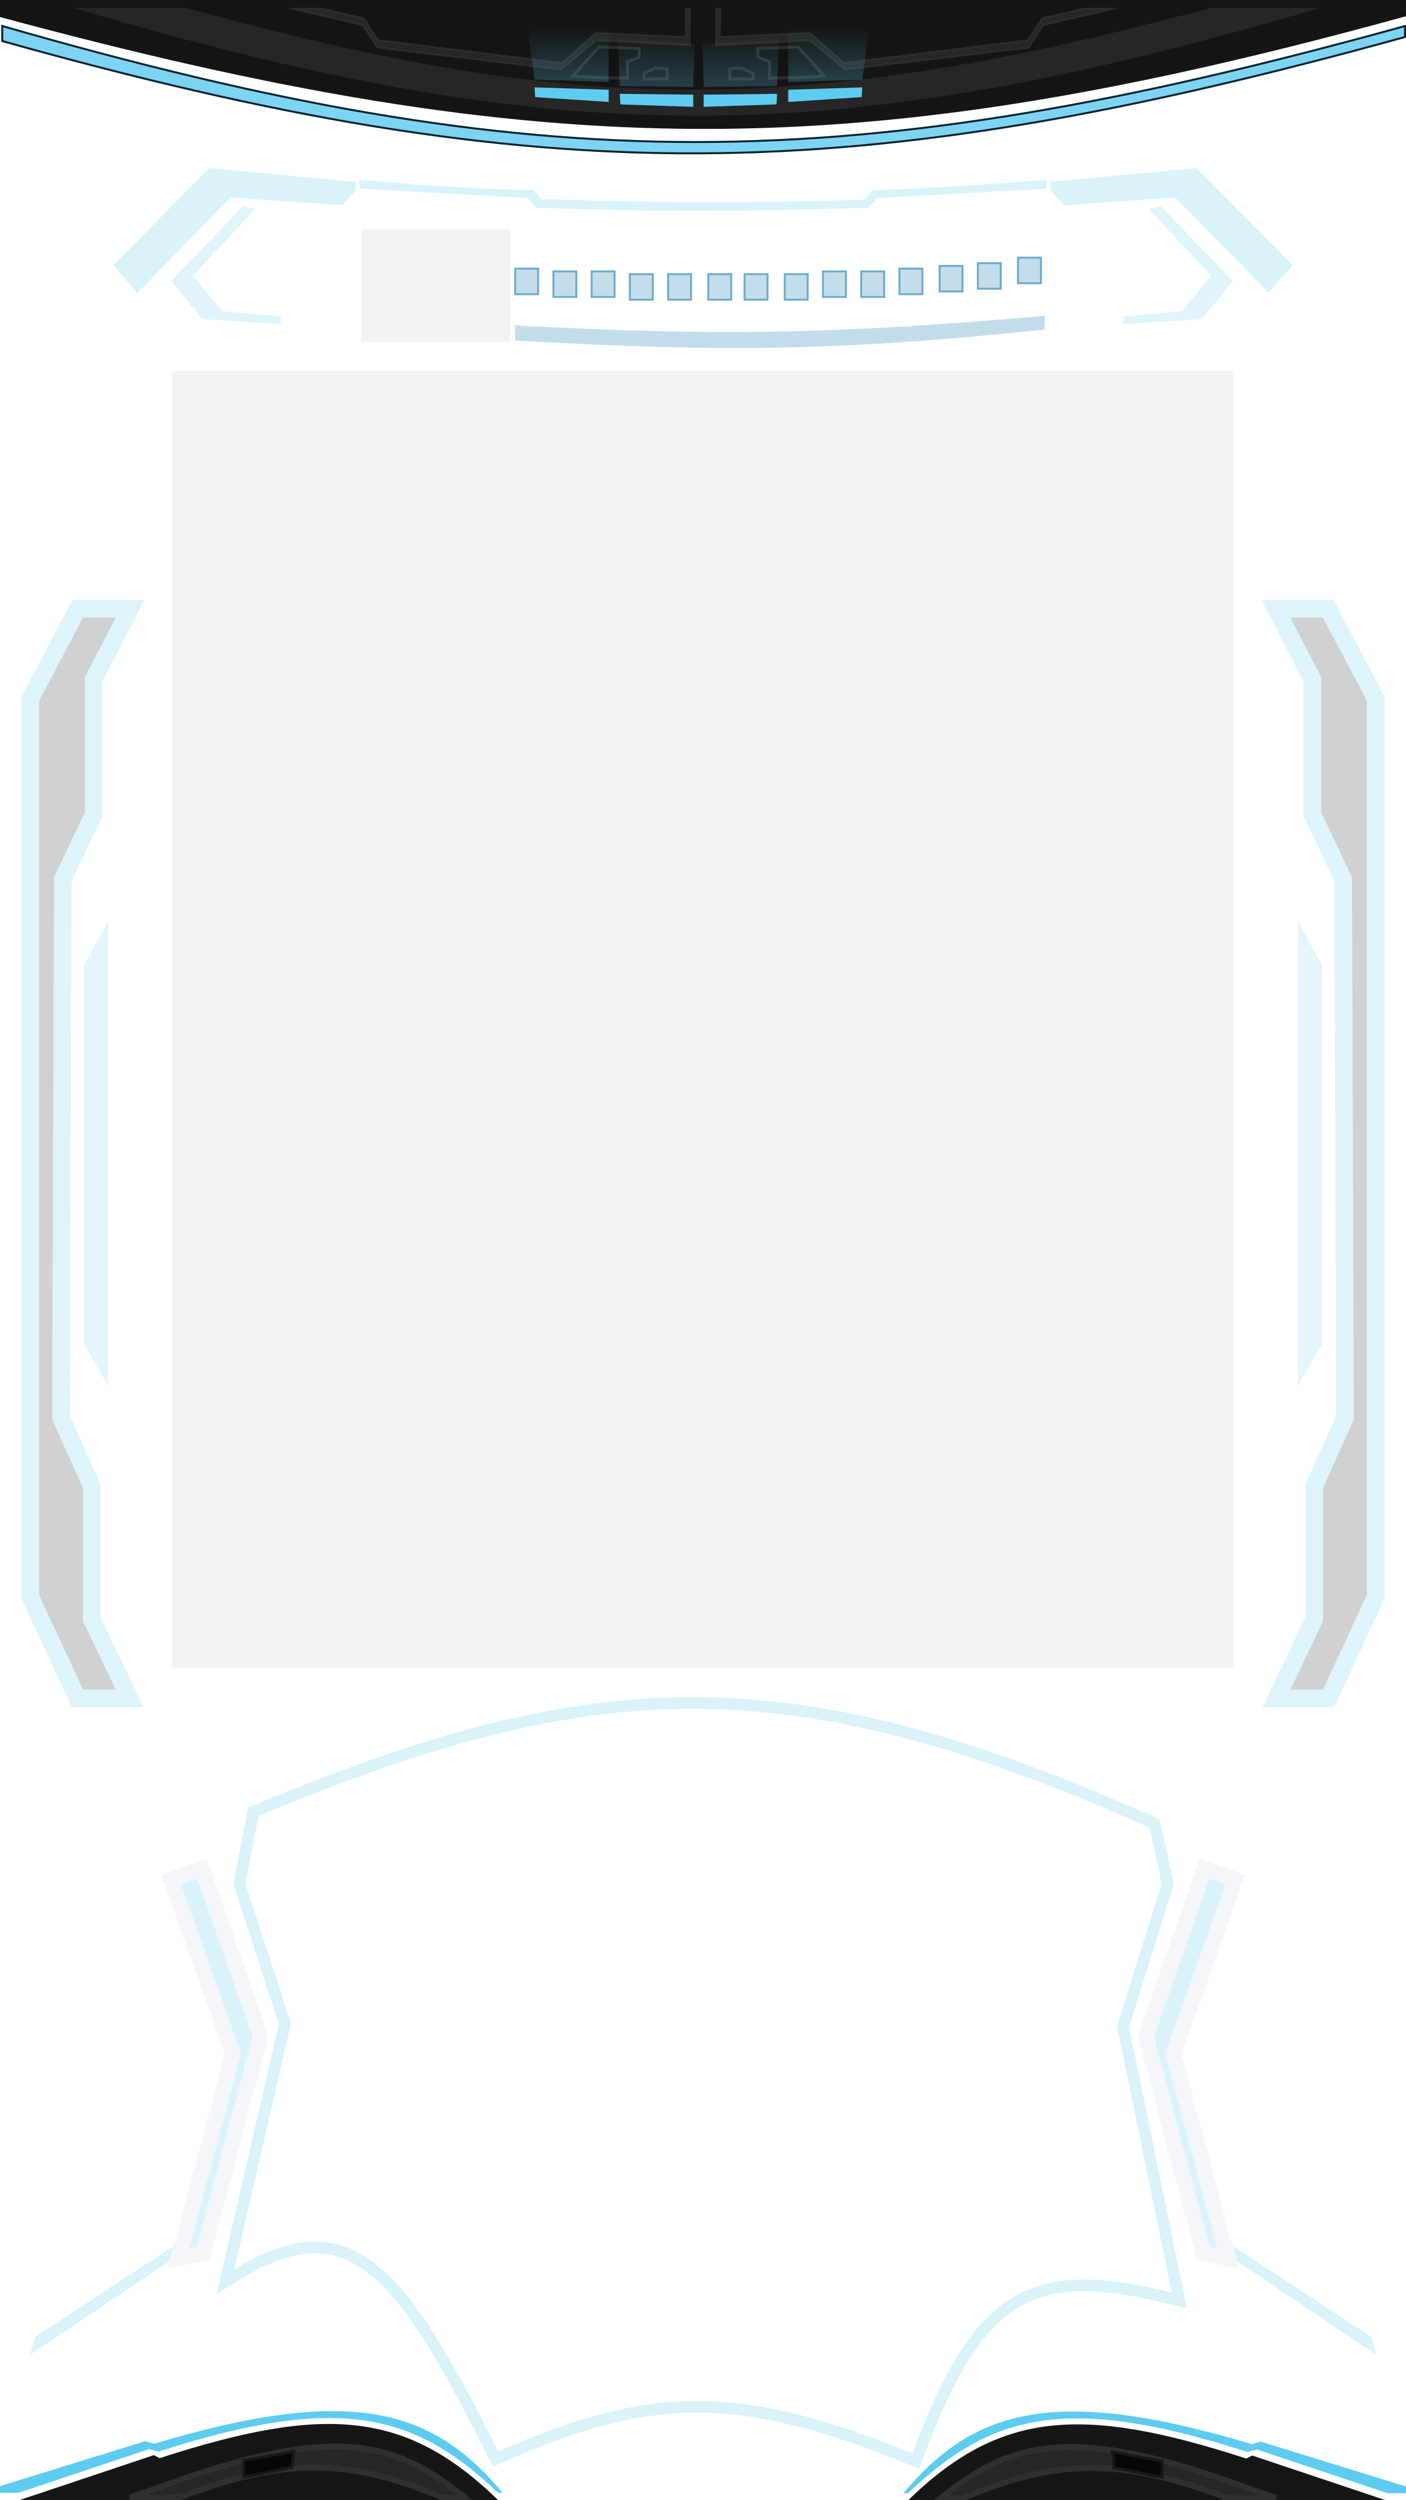 <svg width="720" height="1280" viewBox="0 0 720 1280" fill="none" xmlns="http://www.w3.org/2000/svg">
<g id="scan mobile" clip-path="url(#clip0)">
<g id="scan_visor_mobile">
<g id="helmet top">
<path id="Polygon 10" d="M0 8.727C281.177 84.56 438.823 85.767 720 8.311V0H0V8.727Z" fill="#161515"/>
<g id="Polygon 11" filter="url(#filter0_diiif)">
<path d="M0.666 1.662C276.596 81.196 434.112 80.943 720 1.662V8.311C436.391 86.665 278.847 88.412 0.666 10.389V1.662Z" fill="#7DD4F2"/>
<path d="M1.166 10.01V2.327C138.851 41.978 247.097 61.749 356.599 61.718C466.106 61.686 576.84 41.849 719.5 2.32V7.93C577.893 47.035 467.748 67.014 358.295 67.491C248.845 67.969 140.058 48.945 1.166 10.01Z" stroke="#0D2229"/>
</g>
<g id="Polygon 12" filter="url(#filter1_d)">
<path d="M350.675 0H353.673V19.531L305.384 17.038L287.401 31.997L193.155 20.777L185.495 9.142L145.865 0H164.514L186.494 4.987L193.821 16.206L287.734 27.842L305.051 12.466L351.008 14.544L350.675 0Z" fill="#262626"/>
<path d="M351.187 0.5H353.173V19.004L305.41 16.538L305.214 16.528L305.064 16.653L287.246 31.475L193.444 20.308L185.913 8.867L185.802 8.7L185.607 8.655L150.257 0.5H164.458L186.186 5.429L193.402 16.48L193.529 16.674L193.759 16.703L287.672 28.338L287.897 28.366L288.066 28.216L305.231 12.975L350.986 15.044L351.52 15.068L351.508 14.533L351.187 0.5Z" stroke="#2C2C2B"/>
</g>
<g id="Polygon 13" filter="url(#filter2_d)">
<path d="M369.324 0L366.327 0V19.531L414.616 17.038L432.599 31.997L526.845 20.777L534.505 9.142L574.135 0L555.485 0L533.506 4.987L526.179 16.206L432.266 27.842L414.949 12.466L368.991 14.544L369.324 0Z" fill="#262626"/>
<path d="M368.813 0.5L366.827 0.5V19.004L414.59 16.538L414.785 16.528L414.936 16.653L432.754 31.475L526.555 20.308L534.087 8.867L534.197 8.7L534.392 8.655L569.743 0.5L555.541 0.5L533.814 5.429L526.598 16.48L526.471 16.674L526.241 16.703L432.328 28.338L432.103 28.366L431.934 28.216L414.769 12.975L369.014 15.044L368.479 15.068L368.492 14.533L368.813 0.5Z" stroke="#2C2C2B"/>
</g>
<g id="Polygon 16" filter="url(#filter3_if)">
<path d="M95.245 0C296.227 55.547 411.097 56.198 620.093 0H676.041C426.361 73.733 286.507 73.577 37.299 0H95.245Z" fill="#262626"/>
</g>
<g id="Group 5">
<path id="Polygon 14" d="M321.789 31.289L321.285 31.463V31.997V39.968C310.65 39.888 304.089 39.774 293.299 38.86L306.704 24.034L327.279 24.823V29.386L321.789 31.289Z" fill="#131312" stroke="#2D2D2C" stroke-width="1.5"/>
<path id="Polygon 15" d="M329.778 40.389V37.475L335.823 34.835L341.599 35.195V40.389H329.778Z" fill="#131312" stroke="#2D2D2C" stroke-width="1.5"/>
<g id="Polygon 17" filter="url(#filter4_dii)">
<path d="M273.747 40.724L311.711 41.97V48.204L274.08 45.71L273.747 40.724Z" fill="#5ECCF1"/>
</g>
<g id="Polygon 18" filter="url(#filter5_dii)">
<path d="M317.373 44.048L355.005 44.464V50.697L317.706 49.45L317.373 44.048Z" fill="#5ECCF1"/>
</g>
<g id="Polygon 19" style="mix-blend-mode:lighten" opacity="0.25">
<path d="M270.416 15.791L311.711 14.129V41.97L273.747 40.724L270.416 15.791Z" fill="url(#paint0_linear)"/>
</g>
<g id="Polygon 20" style="mix-blend-mode:lighten" opacity="0.25">
<path d="M316.374 19.115L355.671 22.44L354.949 44.464L317.373 44.048L316.374 19.115Z" fill="url(#paint1_linear)"/>
</g>
</g>
<g id="Group 6">
<path id="Polygon 14_2" d="M393.548 31.289L394.053 31.463V31.997V39.968C404.688 39.888 411.249 39.774 422.039 38.86L408.633 24.034L388.058 24.823V29.386L393.548 31.289Z" fill="#131312" stroke="#2D2D2C" stroke-width="1.5"/>
<path id="Polygon 15_2" d="M385.559 40.389V37.475L379.514 34.835L373.738 35.195V40.389H385.559Z" fill="#131312" stroke="#2D2D2C" stroke-width="1.5"/>
<g id="Polygon 17_2" filter="url(#filter6_dii)">
<path d="M441.591 40.724L403.626 41.97V48.204L441.258 45.71L441.591 40.724Z" fill="#5ECCF1"/>
</g>
<g id="Polygon 18_2" filter="url(#filter7_dii)">
<path d="M397.965 44.048L360.333 44.464V50.697L397.632 49.45L397.965 44.048Z" fill="#5ECCF1"/>
</g>
<g id="Polygon 19_2" style="mix-blend-mode:lighten" opacity="0.25">
<path d="M444.921 15.791L403.626 14.129V41.97L441.591 40.724L444.921 15.791Z" fill="url(#paint2_linear)"/>
</g>
<g id="Polygon 20_2" style="mix-blend-mode:lighten" opacity="0.25">
<path d="M398.964 19.115L359.667 22.44L360.388 44.464L397.965 44.048L398.964 19.115Z" fill="url(#paint3_linear)"/>
</g>
</g>
</g>
<g id="bottom">
<g id="Group 7">
<path id="Polygon 21" d="M9.252 1280.17L255.318 1280.17C207.876 1233.81 165.823 1231.2 81.772 1258.45L78.771 1256.9L9.252 1280.17Z" fill="#161615"/>
<g id="Polygon 22" filter="url(#filter8_dii)">
<path d="M0 1276.75L74.27 1253.79L79.021 1255.03C180.927 1224.56 221.589 1237.63 257.377 1280.17H255.067C213.217 1240.56 175.505 1228.64 81.272 1259.07L76.27 1257.83L9.503 1280.17H0V1276.75Z" fill="#5ECCF1"/>
</g>
<path id="Polygon 23" d="M66.523 1278.67L85.522 1271.96L85.522 1271.96L85.532 1271.96C130.941 1255.54 160.874 1250.49 183.915 1253.18C205.504 1255.7 221.213 1265.05 238.11 1278.67H226.618C200.93 1267.67 179.729 1262.92 158.609 1263.32C137.501 1263.72 116.591 1269.26 91.502 1278.67H66.523Z" fill="#262626" stroke="#2F2F2E" stroke-width="3"/>
<path id="Polygon 24" d="M125.4 1259.57L124.783 1259.68V1260.31V1267.14V1268.05L125.68 1267.87L148.937 1263.22L149.472 1263.11L149.534 1262.57L150.285 1256.05L150.4 1255.05L149.406 1255.23L125.4 1259.57Z" fill="#070707" stroke="#181818" stroke-width="1.5"/>
</g>
<g id="Group 8">
<path id="Polygon 21_2" d="M710.748 1280.38L464.682 1280.38C512.124 1234.02 554.177 1231.41 638.228 1258.66L641.229 1257.1L710.748 1280.38Z" fill="#161615"/>
<g id="Polygon 22_2" filter="url(#filter9_dii)">
<path d="M720 1276.96L645.73 1254L640.979 1255.24C539.073 1224.77 498.411 1237.84 462.623 1280.38H464.933C506.783 1240.77 544.495 1228.85 638.729 1259.28L643.73 1258.04L710.497 1280.38H720V1276.96Z" fill="#5ECCF1"/>
</g>
<path id="Polygon 23_2" d="M653.477 1278.88L634.478 1272.17L634.478 1272.17L634.468 1272.17C589.059 1255.75 559.127 1250.7 536.085 1253.39C514.496 1255.91 498.787 1265.26 481.89 1278.88H493.382C519.071 1267.88 540.271 1263.13 561.392 1263.53C582.499 1263.93 603.409 1269.47 628.498 1278.88H653.477Z" fill="#262626" stroke="#2F2F2E" stroke-width="3"/>
<path id="Polygon 24_2" d="M594.6 1259.78L595.217 1259.89V1260.52V1267.34V1268.26L594.32 1268.08L571.063 1263.43L570.528 1263.32L570.466 1262.78L569.715 1256.26L569.6 1255.26L570.594 1255.44L594.6 1259.78Z" fill="#070707" stroke="#181818" stroke-width="1.5"/>
</g>
</g>
<g id="inside_helmet">
<g id="decals">
<g id="missile separators">
<g id="Polygon 59" filter="url(#filter10_d)">
<path d="M95.75 964.648L104 961.836L132.25 1042.71L103.75 1150.3L100 1151L126.5 1051.14L95.75 964.648Z" fill="#7BCFEC" fill-opacity="0.28"/>
<path d="M94.459 960.862L90.624 962.17L91.981 965.988L122.316 1051.32L96.134 1149.98L94.508 1156.1L100.737 1154.93L104.487 1154.23L106.97 1153.76L107.617 1151.32L136.117 1043.73L136.431 1042.54L136.026 1041.39L107.776 960.516L106.467 956.768L102.709 958.05L94.459 960.862Z" stroke="#AEBCD1" stroke-opacity="0.14" stroke-width="8"/>
</g>
<g id="Polygon 60" filter="url(#filter11_d)">
<path d="M93.75 1155.92L91.75 1163.66L20.5 1211.48L23 1202.34L93.75 1155.92Z" fill="#7BCFEC" fill-opacity="0.28"/>
</g>
<g id="Polygon 61" filter="url(#filter12_d)">
<path d="M624.5 964.648L616.25 961.836L588 1042.71L616.5 1150.3L620.25 1151L593.75 1051.14L624.5 964.648Z" fill="#7BCFEC" fill-opacity="0.28"/>
<path d="M625.791 960.862L629.626 962.17L628.269 965.988L597.934 1051.32L624.116 1149.98L625.742 1156.1L619.513 1154.93L615.763 1154.23L613.28 1153.76L612.633 1151.32L584.133 1043.73L583.819 1042.54L584.224 1041.39L612.474 960.516L613.783 956.768L617.541 958.05L625.791 960.862Z" stroke="#AEBCD1" stroke-opacity="0.14" stroke-width="8"/>
</g>
<g id="Polygon 62" filter="url(#filter13_d)">
<path d="M626.5 1155.92L628.5 1163.66L699.75 1211.48L697.25 1202.34L626.5 1155.92Z" fill="#7BCFEC" fill-opacity="0.28"/>
</g>
</g>
<g id="above content">
<g id="Polygon 27" filter="url(#filter14_d)">
<path d="M120.099 95.111L72.315 144L60 129.778L109.261 80L184.138 87.111V91.556L177.241 99.111L120.099 95.111Z" fill="#7BCFEC" fill-opacity="0.28"/>
</g>
<g id="Polygon 28" filter="url(#filter15_d)">
<path d="M599.901 95.111L647.685 144L660 129.778L610.739 80L535.862 87.111V91.556L542.759 99.111L599.901 95.111Z" fill="#7BCFEC" fill-opacity="0.28"/>
</g>
<g id="Polygon 29" filter="url(#filter16_d)">
<path d="M184.138 87.111C218.748 90.11 238.277 91.248 273.3 92.445L277.241 96.889C341.687 98.942 377.82 98.925 442.266 97.333L447.192 92.445C481.794 90.912 501.206 89.805 535.862 87.111V91.556L449.163 96.445L444.729 101.333C378.167 103.383 340.848 103.639 274.286 101.333L270.345 96.445L184.138 91.556V87.111Z" fill="#7BCFEC" fill-opacity="0.28"/>
</g>
<g id="Polygon 30" filter="url(#filter17_d)">
<path d="M594.483 99.555L631.429 137.778L615.665 157.333L575.271 160V156L605.32 153.333L620.099 135.111L588.079 100.889L594.483 99.555Z" fill="#7BCFEC" fill-opacity="0.23"/>
</g>
<g id="Polygon 31" filter="url(#filter18_d)">
<path d="M124.532 99.555L87.586 137.778L103.35 157.333L143.744 160V156L113.695 153.333L98.916 135.111L130.936 100.889L124.532 99.555Z" fill="#7BCFEC" fill-opacity="0.23"/>
</g>
</g>
</g>
<g id="energy">
<g id="energy blocks">
<path id="Polygon 41" d="M302.982 138.951H314.71V152.015H302.982V138.951Z" fill="#6DABCC" fill-opacity="0.4" stroke="#6DABCC"/>
<path id="Polygon 44" d="M322.563 140.357H334.291V153.421H322.563V140.357Z" fill="#6DABCC" fill-opacity="0.4" stroke="#6DABCC"/>
<path id="Polygon 45" d="M342.144 140.357H353.871V153.421H342.144V140.357Z" fill="#6DABCC" fill-opacity="0.4" stroke="#6DABCC"/>
<path id="Polygon 46" d="M362.703 140.357H374.43V153.421H362.703V140.357Z" fill="#6DABCC" fill-opacity="0.4" stroke="#6DABCC"/>
<path id="Polygon 47" d="M381.305 140.357H393.032V153.421H381.305V140.357Z" fill="#6DABCC" fill-opacity="0.4" stroke="#6DABCC"/>
<path id="Polygon 48" d="M401.864 140.357H413.592V153.421H401.864V140.357Z" fill="#6DABCC" fill-opacity="0.4" stroke="#6DABCC"/>
<path id="Polygon 49" d="M421.444 138.951H433.172V152.015H421.444V138.951Z" fill="#6DABCC" fill-opacity="0.4" stroke="#6DABCC"/>
<path id="Polygon 50" d="M441.024 138.951H452.752V152.015H441.024V138.951Z" fill="#6DABCC" fill-opacity="0.4" stroke="#6DABCC"/>
<path id="Polygon 51" d="M460.605 137.544H472.333V150.609H460.605V137.544Z" fill="#6DABCC" fill-opacity="0.4" stroke="#6DABCC"/>
<path id="Polygon 52" d="M481.165 136.138H492.892V149.202H481.165V136.138Z" fill="#6DABCC" fill-opacity="0.4" stroke="#6DABCC"/>
<path id="Polygon 53" d="M500.745 134.731H512.472V147.796H500.745V134.731Z" fill="#6DABCC" fill-opacity="0.4" stroke="#6DABCC"/>
<path id="Polygon 54" d="M521.305 131.918H533.032V144.983H521.305V131.918Z" fill="#6DABCC" fill-opacity="0.4" stroke="#6DABCC"/>
<path id="Polygon 42" d="M283.402 138.951H295.13V152.015H283.402V138.951Z" fill="#6DABCC" fill-opacity="0.4" stroke="#6DABCC"/>
<path id="Polygon 43" d="M263.822 137.544H275.549V150.609H263.822V137.544Z" fill="#6DABCC" fill-opacity="0.4" stroke="#6DABCC"/>
</g>
<path id="energy_bar" d="M263.811 166.579C369.716 172.242 429.093 170.976 535 161.657V168.689C429.544 179.752 370.137 180.405 263.811 174.315V166.579Z" fill="#6DABCC" fill-opacity="0.4"/>
<rect id="energy_text" x="185" y="117.354" width="76.364" height="57.664" fill="#C4C4C4" fill-opacity="0.2"/>
</g>
<g id="scan panels">
<g id="center_block">
<path id="center_panel_box" d="M631.521 190H88V854.061H631.521V190Z" fill="#C4C4C4" fill-opacity="0.2"/>
<g id="Polygon 67">
<path d="M660.732 316.179H677.493L700 358.842V446.423V816.495L677.493 865H660.732L677.493 829.969V761.703L693.296 726.672L692.338 449.118L676.535 415.883V346.719L660.732 316.179Z" fill="#14191C" fill-opacity="0.2"/>
<path d="M660.732 311.679H653.337L656.736 318.247L672.035 347.815V415.883V416.899L672.471 417.816L687.842 450.141L688.792 725.711L673.391 759.853L672.993 760.735V761.703V828.948L656.673 863.058L653.591 869.5H660.732H677.493H680.366L681.575 866.894L704.082 818.389L704.5 817.489V816.495V446.423V358.842V357.728L703.98 356.742L681.473 314.08L680.207 311.679H677.493H660.732Z" stroke="#7BCFEC" stroke-opacity="0.24" stroke-width="9"/>
</g>
<path id="Polygon 68" d="M664.563 471.574L677.014 494.03V688.048L664.563 709.606V471.574Z" fill="#7BCFEC" fill-opacity="0.2"/>
<g id="Polygon 69">
<path d="M59.268 316.179H42.507L20 358.842V446.423V816.495L42.507 865H59.268L42.507 829.969V761.703L26.704 726.672L27.662 449.118L43.465 415.883V346.719L59.268 316.179Z" fill="#14191C" fill-opacity="0.2"/>
<path d="M59.268 311.679H66.663L63.264 318.247L47.965 347.815V415.883V416.899L47.529 417.816L32.158 450.141L31.207 725.711L46.609 759.853L47.007 760.735V761.703V828.948L63.327 863.058L66.409 869.5H59.268H42.507H39.634L38.425 866.894L15.918 818.389L15.5 817.489V816.495V446.423V358.842V357.728L16.02 356.742L38.527 314.08L39.793 311.679H42.507H59.268Z" stroke="#7BCFEC" stroke-opacity="0.24" stroke-width="9"/>
</g>
<path id="Polygon 70" d="M55.437 471.574L42.986 494.03V688.048L55.437 709.606V471.574Z" fill="#7BCFEC" fill-opacity="0.2"/>
</g>
<g id="description_box" filter="url(#filter19_d)">
<path d="M131.197 930.999L129.714 931.619L129.409 933.198L122.732 967.799L122.585 968.56L122.825 969.297L145.89 1040.03L117.077 1165.1L115.471 1172.06L121.568 1168.33C136.403 1159.23 148.951 1154.85 160.079 1154.56C171.112 1154.26 181.076 1157.98 190.828 1165.72C200.652 1173.52 210.218 1185.39 220.286 1201.3C230.34 1217.19 240.786 1236.93 252.429 1260.35L253.705 1262.91L256.326 1261.76C294.972 1244.71 325.444 1236.14 357.12 1236.18C388.822 1236.21 422.023 1244.86 466.121 1262.78L468.984 1263.94L470.062 1261.05C485.771 1218.84 500.54 1194.64 519.778 1182.94C538.877 1171.33 563.152 1171.6 599.272 1180.63L603.897 1181.79L602.939 1177.12L575.095 1041.46L597.753 969.265L597.99 968.51L597.824 967.737L591.66 939.068L591.34 937.578L589.948 936.958C497.234 895.66 425.676 876.026 355.612 875.857C285.552 875.688 217.291 894.985 131.197 930.999Z" stroke="#7BCFEC" stroke-opacity="0.28" stroke-width="6"/>
</g>
</g>
</g>
</g>
</g>
<defs>
<filter id="filter0_diiif" x="-24.334" y="-16.338" width="769.334" height="116.338" filterUnits="userSpaceOnUse" color-interpolation-filters="sRGB">
<feFlood flood-opacity="0" result="BackgroundImageFix"/>
<feColorMatrix in="SourceAlpha" type="matrix" values="0 0 0 0 0 0 0 0 0 0 0 0 0 0 0 0 0 0 127 0"/>
<feOffset dy="7"/>
<feGaussianBlur stdDeviation="12.5"/>
<feColorMatrix type="matrix" values="0 0 0 0 0.255 0 0 0 0 0.647 0 0 0 0 0.812 0 0 0 0.8 0"/>
<feBlend mode="lighten" in2="BackgroundImageFix" result="effect1_dropShadow"/>
<feBlend mode="normal" in="SourceGraphic" in2="effect1_dropShadow" result="shape"/>
<feColorMatrix in="SourceAlpha" type="matrix" values="0 0 0 0 0 0 0 0 0 0 0 0 0 0 0 0 0 0 127 0" result="hardAlpha"/>
<feOffset dy="4"/>
<feGaussianBlur stdDeviation="1.5"/>
<feComposite in2="hardAlpha" operator="arithmetic" k2="-1" k3="1"/>
<feColorMatrix type="matrix" values="0 0 0 0 0.22 0 0 0 0 0.545 0 0 0 0 0.667 0 0 0 0.35 0"/>
<feBlend mode="lighten" in2="shape" result="effect2_innerShadow"/>
<feColorMatrix in="SourceAlpha" type="matrix" values="0 0 0 0 0 0 0 0 0 0 0 0 0 0 0 0 0 0 127 0" result="hardAlpha"/>
<feOffset dx="10"/>
<feGaussianBlur stdDeviation="2"/>
<feComposite in2="hardAlpha" operator="arithmetic" k2="-1" k3="1"/>
<feColorMatrix type="matrix" values="0 0 0 0 0 0 0 0 0 0 0 0 0 0 0 0 0 0 0.5 0"/>
<feBlend mode="normal" in2="effect2_innerShadow" result="effect3_innerShadow"/>
<feColorMatrix in="SourceAlpha" type="matrix" values="0 0 0 0 0 0 0 0 0 0 0 0 0 0 0 0 0 0 127 0" result="hardAlpha"/>
<feOffset dx="-10"/>
<feGaussianBlur stdDeviation="2"/>
<feComposite in2="hardAlpha" operator="arithmetic" k2="-1" k3="1"/>
<feColorMatrix type="matrix" values="0 0 0 0 0 0 0 0 0 0 0 0 0 0 0 0 0 0 0.5 0"/>
<feBlend mode="normal" in2="effect3_innerShadow" result="effect4_innerShadow"/>
<feGaussianBlur stdDeviation="1" result="effect5_foregroundBlur"/>
</filter>
<filter id="filter1_d" x="143.865" y="0" width="211.808" height="37.997" filterUnits="userSpaceOnUse" color-interpolation-filters="sRGB">
<feFlood flood-opacity="0" result="BackgroundImageFix"/>
<feColorMatrix in="SourceAlpha" type="matrix" values="0 0 0 0 0 0 0 0 0 0 0 0 0 0 0 0 0 0 127 0"/>
<feOffset dy="4"/>
<feGaussianBlur stdDeviation="1"/>
<feColorMatrix type="matrix" values="0 0 0 0 0.118 0 0 0 0 0.133 0 0 0 0 0.145 0 0 0 0.75 0"/>
<feBlend mode="normal" in2="BackgroundImageFix" result="effect1_dropShadow"/>
<feBlend mode="normal" in="SourceGraphic" in2="effect1_dropShadow" result="shape"/>
</filter>
<filter id="filter2_d" x="364.327" y="0" width="211.808" height="37.997" filterUnits="userSpaceOnUse" color-interpolation-filters="sRGB">
<feFlood flood-opacity="0" result="BackgroundImageFix"/>
<feColorMatrix in="SourceAlpha" type="matrix" values="0 0 0 0 0 0 0 0 0 0 0 0 0 0 0 0 0 0 127 0"/>
<feOffset dy="4"/>
<feGaussianBlur stdDeviation="1"/>
<feColorMatrix type="matrix" values="0 0 0 0 0.118 0 0 0 0 0.133 0 0 0 0 0.145 0 0 0 0.75 0"/>
<feBlend mode="normal" in2="BackgroundImageFix" result="effect1_dropShadow"/>
<feBlend mode="normal" in="SourceGraphic" in2="effect1_dropShadow" result="shape"/>
</filter>
<filter id="filter3_if" x="36.299" y="-1" width="640.742" height="60.241" filterUnits="userSpaceOnUse" color-interpolation-filters="sRGB">
<feFlood flood-opacity="0" result="BackgroundImageFix"/>
<feBlend mode="normal" in="SourceGraphic" in2="BackgroundImageFix" result="shape"/>
<feColorMatrix in="SourceAlpha" type="matrix" values="0 0 0 0 0 0 0 0 0 0 0 0 0 0 0 0 0 0 127 0" result="hardAlpha"/>
<feOffset dy="4"/>
<feGaussianBlur stdDeviation="2"/>
<feComposite in2="hardAlpha" operator="arithmetic" k2="-1" k3="1"/>
<feColorMatrix type="matrix" values="0 0 0 0 0.188 0 0 0 0 0.188 0 0 0 0 0.188 0 0 0 1 0"/>
<feBlend mode="normal" in2="shape" result="effect1_innerShadow"/>
<feGaussianBlur stdDeviation="0.5" result="effect2_foregroundBlur"/>
</filter>
<filter id="filter4_dii" x="269.747" y="40.724" width="45.965" height="15.48" filterUnits="userSpaceOnUse" color-interpolation-filters="sRGB">
<feFlood flood-opacity="0" result="BackgroundImageFix"/>
<feColorMatrix in="SourceAlpha" type="matrix" values="0 0 0 0 0 0 0 0 0 0 0 0 0 0 0 0 0 0 127 0"/>
<feOffset dy="4"/>
<feGaussianBlur stdDeviation="2"/>
<feColorMatrix type="matrix" values="0 0 0 0 0 0 0 0 0 0 0 0 0 0 0 0 0 0 0.25 0"/>
<feBlend mode="normal" in2="BackgroundImageFix" result="effect1_dropShadow"/>
<feBlend mode="normal" in="SourceGraphic" in2="effect1_dropShadow" result="shape"/>
<feColorMatrix in="SourceAlpha" type="matrix" values="0 0 0 0 0 0 0 0 0 0 0 0 0 0 0 0 0 0 127 0" result="hardAlpha"/>
<feOffset dx="4"/>
<feGaussianBlur stdDeviation="2"/>
<feComposite in2="hardAlpha" operator="arithmetic" k2="-1" k3="1"/>
<feColorMatrix type="matrix" values="0 0 0 0 0.161 0 0 0 0 0.275 0 0 0 0 0.298 0 0 0 1 0"/>
<feBlend mode="normal" in2="shape" result="effect2_innerShadow"/>
<feColorMatrix in="SourceAlpha" type="matrix" values="0 0 0 0 0 0 0 0 0 0 0 0 0 0 0 0 0 0 127 0" result="hardAlpha"/>
<feOffset dx="-4"/>
<feGaussianBlur stdDeviation="2"/>
<feComposite in2="hardAlpha" operator="arithmetic" k2="-1" k3="1"/>
<feColorMatrix type="matrix" values="0 0 0 0 0.161 0 0 0 0 0.275 0 0 0 0 0.298 0 0 0 1 0"/>
<feBlend mode="normal" in2="effect2_innerShadow" result="effect3_innerShadow"/>
</filter>
<filter id="filter5_dii" x="313.373" y="44.048" width="45.632" height="14.649" filterUnits="userSpaceOnUse" color-interpolation-filters="sRGB">
<feFlood flood-opacity="0" result="BackgroundImageFix"/>
<feColorMatrix in="SourceAlpha" type="matrix" values="0 0 0 0 0 0 0 0 0 0 0 0 0 0 0 0 0 0 127 0"/>
<feOffset dy="4"/>
<feGaussianBlur stdDeviation="2"/>
<feColorMatrix type="matrix" values="0 0 0 0 0 0 0 0 0 0 0 0 0 0 0 0 0 0 0.25 0"/>
<feBlend mode="normal" in2="BackgroundImageFix" result="effect1_dropShadow"/>
<feBlend mode="normal" in="SourceGraphic" in2="effect1_dropShadow" result="shape"/>
<feColorMatrix in="SourceAlpha" type="matrix" values="0 0 0 0 0 0 0 0 0 0 0 0 0 0 0 0 0 0 127 0" result="hardAlpha"/>
<feOffset dx="4"/>
<feGaussianBlur stdDeviation="2"/>
<feComposite in2="hardAlpha" operator="arithmetic" k2="-1" k3="1"/>
<feColorMatrix type="matrix" values="0 0 0 0 0.161 0 0 0 0 0.275 0 0 0 0 0.298 0 0 0 1 0"/>
<feBlend mode="normal" in2="shape" result="effect2_innerShadow"/>
<feColorMatrix in="SourceAlpha" type="matrix" values="0 0 0 0 0 0 0 0 0 0 0 0 0 0 0 0 0 0 127 0" result="hardAlpha"/>
<feOffset dx="-4"/>
<feGaussianBlur stdDeviation="2"/>
<feComposite in2="hardAlpha" operator="arithmetic" k2="-1" k3="1"/>
<feColorMatrix type="matrix" values="0 0 0 0 0.161 0 0 0 0 0.275 0 0 0 0 0.298 0 0 0 1 0"/>
<feBlend mode="normal" in2="effect2_innerShadow" result="effect3_innerShadow"/>
</filter>
<filter id="filter6_dii" x="399.626" y="40.724" width="45.965" height="15.48" filterUnits="userSpaceOnUse" color-interpolation-filters="sRGB">
<feFlood flood-opacity="0" result="BackgroundImageFix"/>
<feColorMatrix in="SourceAlpha" type="matrix" values="0 0 0 0 0 0 0 0 0 0 0 0 0 0 0 0 0 0 127 0"/>
<feOffset dy="4"/>
<feGaussianBlur stdDeviation="2"/>
<feColorMatrix type="matrix" values="0 0 0 0 0 0 0 0 0 0 0 0 0 0 0 0 0 0 0.25 0"/>
<feBlend mode="normal" in2="BackgroundImageFix" result="effect1_dropShadow"/>
<feBlend mode="normal" in="SourceGraphic" in2="effect1_dropShadow" result="shape"/>
<feColorMatrix in="SourceAlpha" type="matrix" values="0 0 0 0 0 0 0 0 0 0 0 0 0 0 0 0 0 0 127 0" result="hardAlpha"/>
<feOffset dx="4"/>
<feGaussianBlur stdDeviation="2"/>
<feComposite in2="hardAlpha" operator="arithmetic" k2="-1" k3="1"/>
<feColorMatrix type="matrix" values="0 0 0 0 0.161 0 0 0 0 0.275 0 0 0 0 0.298 0 0 0 1 0"/>
<feBlend mode="normal" in2="shape" result="effect2_innerShadow"/>
<feColorMatrix in="SourceAlpha" type="matrix" values="0 0 0 0 0 0 0 0 0 0 0 0 0 0 0 0 0 0 127 0" result="hardAlpha"/>
<feOffset dx="-4"/>
<feGaussianBlur stdDeviation="2"/>
<feComposite in2="hardAlpha" operator="arithmetic" k2="-1" k3="1"/>
<feColorMatrix type="matrix" values="0 0 0 0 0.161 0 0 0 0 0.275 0 0 0 0 0.298 0 0 0 1 0"/>
<feBlend mode="normal" in2="effect2_innerShadow" result="effect3_innerShadow"/>
</filter>
<filter id="filter7_dii" x="356.333" y="44.048" width="45.632" height="14.649" filterUnits="userSpaceOnUse" color-interpolation-filters="sRGB">
<feFlood flood-opacity="0" result="BackgroundImageFix"/>
<feColorMatrix in="SourceAlpha" type="matrix" values="0 0 0 0 0 0 0 0 0 0 0 0 0 0 0 0 0 0 127 0"/>
<feOffset dy="4"/>
<feGaussianBlur stdDeviation="2"/>
<feColorMatrix type="matrix" values="0 0 0 0 0 0 0 0 0 0 0 0 0 0 0 0 0 0 0.25 0"/>
<feBlend mode="normal" in2="BackgroundImageFix" result="effect1_dropShadow"/>
<feBlend mode="normal" in="SourceGraphic" in2="effect1_dropShadow" result="shape"/>
<feColorMatrix in="SourceAlpha" type="matrix" values="0 0 0 0 0 0 0 0 0 0 0 0 0 0 0 0 0 0 127 0" result="hardAlpha"/>
<feOffset dx="4"/>
<feGaussianBlur stdDeviation="2"/>
<feComposite in2="hardAlpha" operator="arithmetic" k2="-1" k3="1"/>
<feColorMatrix type="matrix" values="0 0 0 0 0.161 0 0 0 0 0.275 0 0 0 0 0.298 0 0 0 1 0"/>
<feBlend mode="normal" in2="shape" result="effect2_innerShadow"/>
<feColorMatrix in="SourceAlpha" type="matrix" values="0 0 0 0 0 0 0 0 0 0 0 0 0 0 0 0 0 0 127 0" result="hardAlpha"/>
<feOffset dx="-4"/>
<feGaussianBlur stdDeviation="2"/>
<feComposite in2="hardAlpha" operator="arithmetic" k2="-1" k3="1"/>
<feColorMatrix type="matrix" values="0 0 0 0 0.161 0 0 0 0 0.275 0 0 0 0 0.298 0 0 0 1 0"/>
<feBlend mode="normal" in2="effect2_innerShadow" result="effect3_innerShadow"/>
</filter>
<filter id="filter8_dii" x="-15" y="1219.38" width="287.377" height="71.79" filterUnits="userSpaceOnUse" color-interpolation-filters="sRGB">
<feFlood flood-opacity="0" result="BackgroundImageFix"/>
<feColorMatrix in="SourceAlpha" type="matrix" values="0 0 0 0 0 0 0 0 0 0 0 0 0 0 0 0 0 0 127 0"/>
<feOffset dy="-4"/>
<feGaussianBlur stdDeviation="7.5"/>
<feColorMatrix type="matrix" values="0 0 0 0 0.369 0 0 0 0 0.8 0 0 0 0 0.945 0 0 0 0.6 0"/>
<feBlend mode="normal" in2="BackgroundImageFix" result="effect1_dropShadow"/>
<feBlend mode="normal" in="SourceGraphic" in2="effect1_dropShadow" result="shape"/>
<feColorMatrix in="SourceAlpha" type="matrix" values="0 0 0 0 0 0 0 0 0 0 0 0 0 0 0 0 0 0 127 0" result="hardAlpha"/>
<feOffset dx="-4"/>
<feGaussianBlur stdDeviation="2"/>
<feComposite in2="hardAlpha" operator="arithmetic" k2="-1" k3="1"/>
<feColorMatrix type="matrix" values="0 0 0 0 0.161 0 0 0 0 0.275 0 0 0 0 0.298 0 0 0 1 0"/>
<feBlend mode="normal" in2="shape" result="effect2_innerShadow"/>
<feColorMatrix in="SourceAlpha" type="matrix" values="0 0 0 0 0 0 0 0 0 0 0 0 0 0 0 0 0 0 127 0" result="hardAlpha"/>
<feOffset dx="4"/>
<feGaussianBlur stdDeviation="2"/>
<feComposite in2="hardAlpha" operator="arithmetic" k2="-1" k3="1"/>
<feColorMatrix type="matrix" values="0 0 0 0 0.161 0 0 0 0 0.275 0 0 0 0 0.298 0 0 0 1 0"/>
<feBlend mode="normal" in2="effect2_innerShadow" result="effect3_innerShadow"/>
</filter>
<filter id="filter9_dii" x="447.623" y="1219.59" width="287.377" height="71.79" filterUnits="userSpaceOnUse" color-interpolation-filters="sRGB">
<feFlood flood-opacity="0" result="BackgroundImageFix"/>
<feColorMatrix in="SourceAlpha" type="matrix" values="0 0 0 0 0 0 0 0 0 0 0 0 0 0 0 0 0 0 127 0"/>
<feOffset dy="-4"/>
<feGaussianBlur stdDeviation="7.5"/>
<feColorMatrix type="matrix" values="0 0 0 0 0.369 0 0 0 0 0.8 0 0 0 0 0.945 0 0 0 0.6 0"/>
<feBlend mode="normal" in2="BackgroundImageFix" result="effect1_dropShadow"/>
<feBlend mode="normal" in="SourceGraphic" in2="effect1_dropShadow" result="shape"/>
<feColorMatrix in="SourceAlpha" type="matrix" values="0 0 0 0 0 0 0 0 0 0 0 0 0 0 0 0 0 0 127 0" result="hardAlpha"/>
<feOffset dx="-4"/>
<feGaussianBlur stdDeviation="2"/>
<feComposite in2="hardAlpha" operator="arithmetic" k2="-1" k3="1"/>
<feColorMatrix type="matrix" values="0 0 0 0 0.161 0 0 0 0 0.275 0 0 0 0 0.298 0 0 0 1 0"/>
<feBlend mode="normal" in2="shape" result="effect2_innerShadow"/>
<feColorMatrix in="SourceAlpha" type="matrix" values="0 0 0 0 0 0 0 0 0 0 0 0 0 0 0 0 0 0 127 0" result="hardAlpha"/>
<feOffset dx="4"/>
<feGaussianBlur stdDeviation="2"/>
<feComposite in2="hardAlpha" operator="arithmetic" k2="-1" k3="1"/>
<feColorMatrix type="matrix" values="0 0 0 0 0.161 0 0 0 0 0.275 0 0 0 0 0.298 0 0 0 1 0"/>
<feBlend mode="normal" in2="effect2_innerShadow" result="effect3_innerShadow"/>
</filter>
<filter id="filter10_d" x="81.497" y="950.701" width="59.114" height="211.499" filterUnits="userSpaceOnUse" color-interpolation-filters="sRGB">
<feFlood flood-opacity="0" result="BackgroundImageFix"/>
<feColorMatrix in="SourceAlpha" type="matrix" values="0 0 0 0 0 0 0 0 0 0 0 0 0 0 0 0 0 0 127 0"/>
<feOffset dx="-3"/>
<feGaussianBlur stdDeviation="0.5"/>
<feColorMatrix type="matrix" values="0 0 0 0 0.682 0 0 0 0 0.737 0 0 0 0 0.82 0 0 0 0.05 0"/>
<feBlend mode="normal" in2="BackgroundImageFix" result="effect1_dropShadow"/>
<feBlend mode="normal" in="SourceGraphic" in2="effect1_dropShadow" result="shape"/>
</filter>
<filter id="filter11_d" x="7.5" y="1141.92" width="89.25" height="71.554" filterUnits="userSpaceOnUse" color-interpolation-filters="sRGB">
<feFlood flood-opacity="0" result="BackgroundImageFix"/>
<feColorMatrix in="SourceAlpha" type="matrix" values="0 0 0 0 0 0 0 0 0 0 0 0 0 0 0 0 0 0 127 0"/>
<feOffset dx="-5" dy="-6"/>
<feGaussianBlur stdDeviation="4"/>
<feColorMatrix type="matrix" values="0 0 0 0 0.682 0 0 0 0 0.737 0 0 0 0 0.82 0 0 0 0.3 0"/>
<feBlend mode="normal" in2="BackgroundImageFix" result="effect1_dropShadow"/>
<feBlend mode="normal" in="SourceGraphic" in2="effect1_dropShadow" result="shape"/>
</filter>
<filter id="filter12_d" x="579.639" y="950.701" width="59.114" height="211.499" filterUnits="userSpaceOnUse" color-interpolation-filters="sRGB">
<feFlood flood-opacity="0" result="BackgroundImageFix"/>
<feColorMatrix in="SourceAlpha" type="matrix" values="0 0 0 0 0 0 0 0 0 0 0 0 0 0 0 0 0 0 127 0"/>
<feOffset dx="3"/>
<feGaussianBlur stdDeviation="0.5"/>
<feColorMatrix type="matrix" values="0 0 0 0 0.682 0 0 0 0 0.737 0 0 0 0 0.82 0 0 0 0.05 0"/>
<feBlend mode="normal" in2="BackgroundImageFix" result="effect1_dropShadow"/>
<feBlend mode="normal" in="SourceGraphic" in2="effect1_dropShadow" result="shape"/>
</filter>
<filter id="filter13_d" x="623.5" y="1141.92" width="89.25" height="71.554" filterUnits="userSpaceOnUse" color-interpolation-filters="sRGB">
<feFlood flood-opacity="0" result="BackgroundImageFix"/>
<feColorMatrix in="SourceAlpha" type="matrix" values="0 0 0 0 0 0 0 0 0 0 0 0 0 0 0 0 0 0 127 0"/>
<feOffset dx="5" dy="-6"/>
<feGaussianBlur stdDeviation="4"/>
<feColorMatrix type="matrix" values="0 0 0 0 0.682 0 0 0 0 0.737 0 0 0 0 0.82 0 0 0 0.3 0"/>
<feBlend mode="normal" in2="BackgroundImageFix" result="effect1_dropShadow"/>
<feBlend mode="normal" in="SourceGraphic" in2="effect1_dropShadow" result="shape"/>
</filter>
<filter id="filter14_d" x="56" y="80" width="128.138" height="72" filterUnits="userSpaceOnUse" color-interpolation-filters="sRGB">
<feFlood flood-opacity="0" result="BackgroundImageFix"/>
<feColorMatrix in="SourceAlpha" type="matrix" values="0 0 0 0 0 0 0 0 0 0 0 0 0 0 0 0 0 0 127 0"/>
<feOffset dx="-2" dy="6"/>
<feGaussianBlur stdDeviation="1"/>
<feColorMatrix type="matrix" values="0 0 0 0 0.682 0 0 0 0 0.737 0 0 0 0 0.82 0 0 0 0.15 0"/>
<feBlend mode="normal" in2="BackgroundImageFix" result="effect1_dropShadow"/>
<feBlend mode="normal" in="SourceGraphic" in2="effect1_dropShadow" result="shape"/>
</filter>
<filter id="filter15_d" x="535.862" y="80" width="128.138" height="72" filterUnits="userSpaceOnUse" color-interpolation-filters="sRGB">
<feFlood flood-opacity="0" result="BackgroundImageFix"/>
<feColorMatrix in="SourceAlpha" type="matrix" values="0 0 0 0 0 0 0 0 0 0 0 0 0 0 0 0 0 0 127 0"/>
<feOffset dx="2" dy="6"/>
<feGaussianBlur stdDeviation="1"/>
<feColorMatrix type="matrix" values="0 0 0 0 0.682 0 0 0 0 0.737 0 0 0 0 0.82 0 0 0 0.15 0"/>
<feBlend mode="normal" in2="BackgroundImageFix" result="effect1_dropShadow"/>
<feBlend mode="normal" in="SourceGraphic" in2="effect1_dropShadow" result="shape"/>
</filter>
<filter id="filter16_d" x="182.138" y="87.111" width="355.724" height="22.857" filterUnits="userSpaceOnUse" color-interpolation-filters="sRGB">
<feFlood flood-opacity="0" result="BackgroundImageFix"/>
<feColorMatrix in="SourceAlpha" type="matrix" values="0 0 0 0 0 0 0 0 0 0 0 0 0 0 0 0 0 0 127 0"/>
<feOffset dy="5"/>
<feGaussianBlur stdDeviation="1"/>
<feColorMatrix type="matrix" values="0 0 0 0 0.682 0 0 0 0 0.737 0 0 0 0 0.82 0 0 0 0.15 0"/>
<feBlend mode="normal" in2="BackgroundImageFix" result="effect1_dropShadow"/>
<feBlend mode="normal" in="SourceGraphic" in2="effect1_dropShadow" result="shape"/>
</filter>
<filter id="filter17_d" x="573.271" y="99.555" width="60.158" height="68.444" filterUnits="userSpaceOnUse" color-interpolation-filters="sRGB">
<feFlood flood-opacity="0" result="BackgroundImageFix"/>
<feColorMatrix in="SourceAlpha" type="matrix" values="0 0 0 0 0 0 0 0 0 0 0 0 0 0 0 0 0 0 127 0"/>
<feOffset dy="6"/>
<feGaussianBlur stdDeviation="1"/>
<feColorMatrix type="matrix" values="0 0 0 0 0.682 0 0 0 0 0.737 0 0 0 0 0.82 0 0 0 0.1 0"/>
<feBlend mode="normal" in2="BackgroundImageFix" result="effect1_dropShadow"/>
<feBlend mode="normal" in="SourceGraphic" in2="effect1_dropShadow" result="shape"/>
</filter>
<filter id="filter18_d" x="85.586" y="99.555" width="60.158" height="68.444" filterUnits="userSpaceOnUse" color-interpolation-filters="sRGB">
<feFlood flood-opacity="0" result="BackgroundImageFix"/>
<feColorMatrix in="SourceAlpha" type="matrix" values="0 0 0 0 0 0 0 0 0 0 0 0 0 0 0 0 0 0 127 0"/>
<feOffset dy="6"/>
<feGaussianBlur stdDeviation="1"/>
<feColorMatrix type="matrix" values="0 0 0 0 0.682 0 0 0 0 0.737 0 0 0 0 0.82 0 0 0 0.1 0"/>
<feBlend mode="normal" in2="BackgroundImageFix" result="effect1_dropShadow"/>
<feBlend mode="normal" in="SourceGraphic" in2="effect1_dropShadow" result="shape"/>
</filter>
<filter id="filter19_d" x="107.942" y="865.856" width="502.853" height="402.03" filterUnits="userSpaceOnUse" color-interpolation-filters="sRGB">
<feFlood flood-opacity="0" result="BackgroundImageFix"/>
<feColorMatrix in="SourceAlpha" type="matrix" values="0 0 0 0 0 0 0 0 0 0 0 0 0 0 0 0 0 0 127 0"/>
<feOffset dy="-4"/>
<feGaussianBlur stdDeviation="1.5"/>
<feColorMatrix type="matrix" values="0 0 0 0 0.682 0 0 0 0 0.737 0 0 0 0 0.82 0 0 0 0.28 0"/>
<feBlend mode="normal" in2="BackgroundImageFix" result="effect1_dropShadow"/>
<feBlend mode="normal" in="SourceGraphic" in2="effect1_dropShadow" result="shape"/>
</filter>
<linearGradient id="paint0_linear" x1="291.064" y1="14.129" x2="291.064" y2="42.386" gradientUnits="userSpaceOnUse">
<stop stop-color="#5BC5E8" stop-opacity="0"/>
<stop offset="1" stop-color="#5BC5E8"/>
</linearGradient>
<linearGradient id="paint1_linear" x1="334.69" y1="17.453" x2="334.69" y2="45.71" gradientUnits="userSpaceOnUse">
<stop stop-color="#5BC5E8" stop-opacity="0"/>
<stop offset="1" stop-color="#5BC5E8"/>
</linearGradient>
<linearGradient id="paint2_linear" x1="424.274" y1="14.129" x2="424.274" y2="42.386" gradientUnits="userSpaceOnUse">
<stop stop-color="#5BC5E8" stop-opacity="0"/>
<stop offset="1" stop-color="#5BC5E8"/>
</linearGradient>
<linearGradient id="paint3_linear" x1="380.647" y1="17.453" x2="380.647" y2="45.71" gradientUnits="userSpaceOnUse">
<stop stop-color="#5BC5E8" stop-opacity="0"/>
<stop offset="1" stop-color="#5BC5E8"/>
</linearGradient>
<clipPath id="clip0">
<rect width="720" height="1280" fill="white"/>
</clipPath>
</defs>
</svg>
